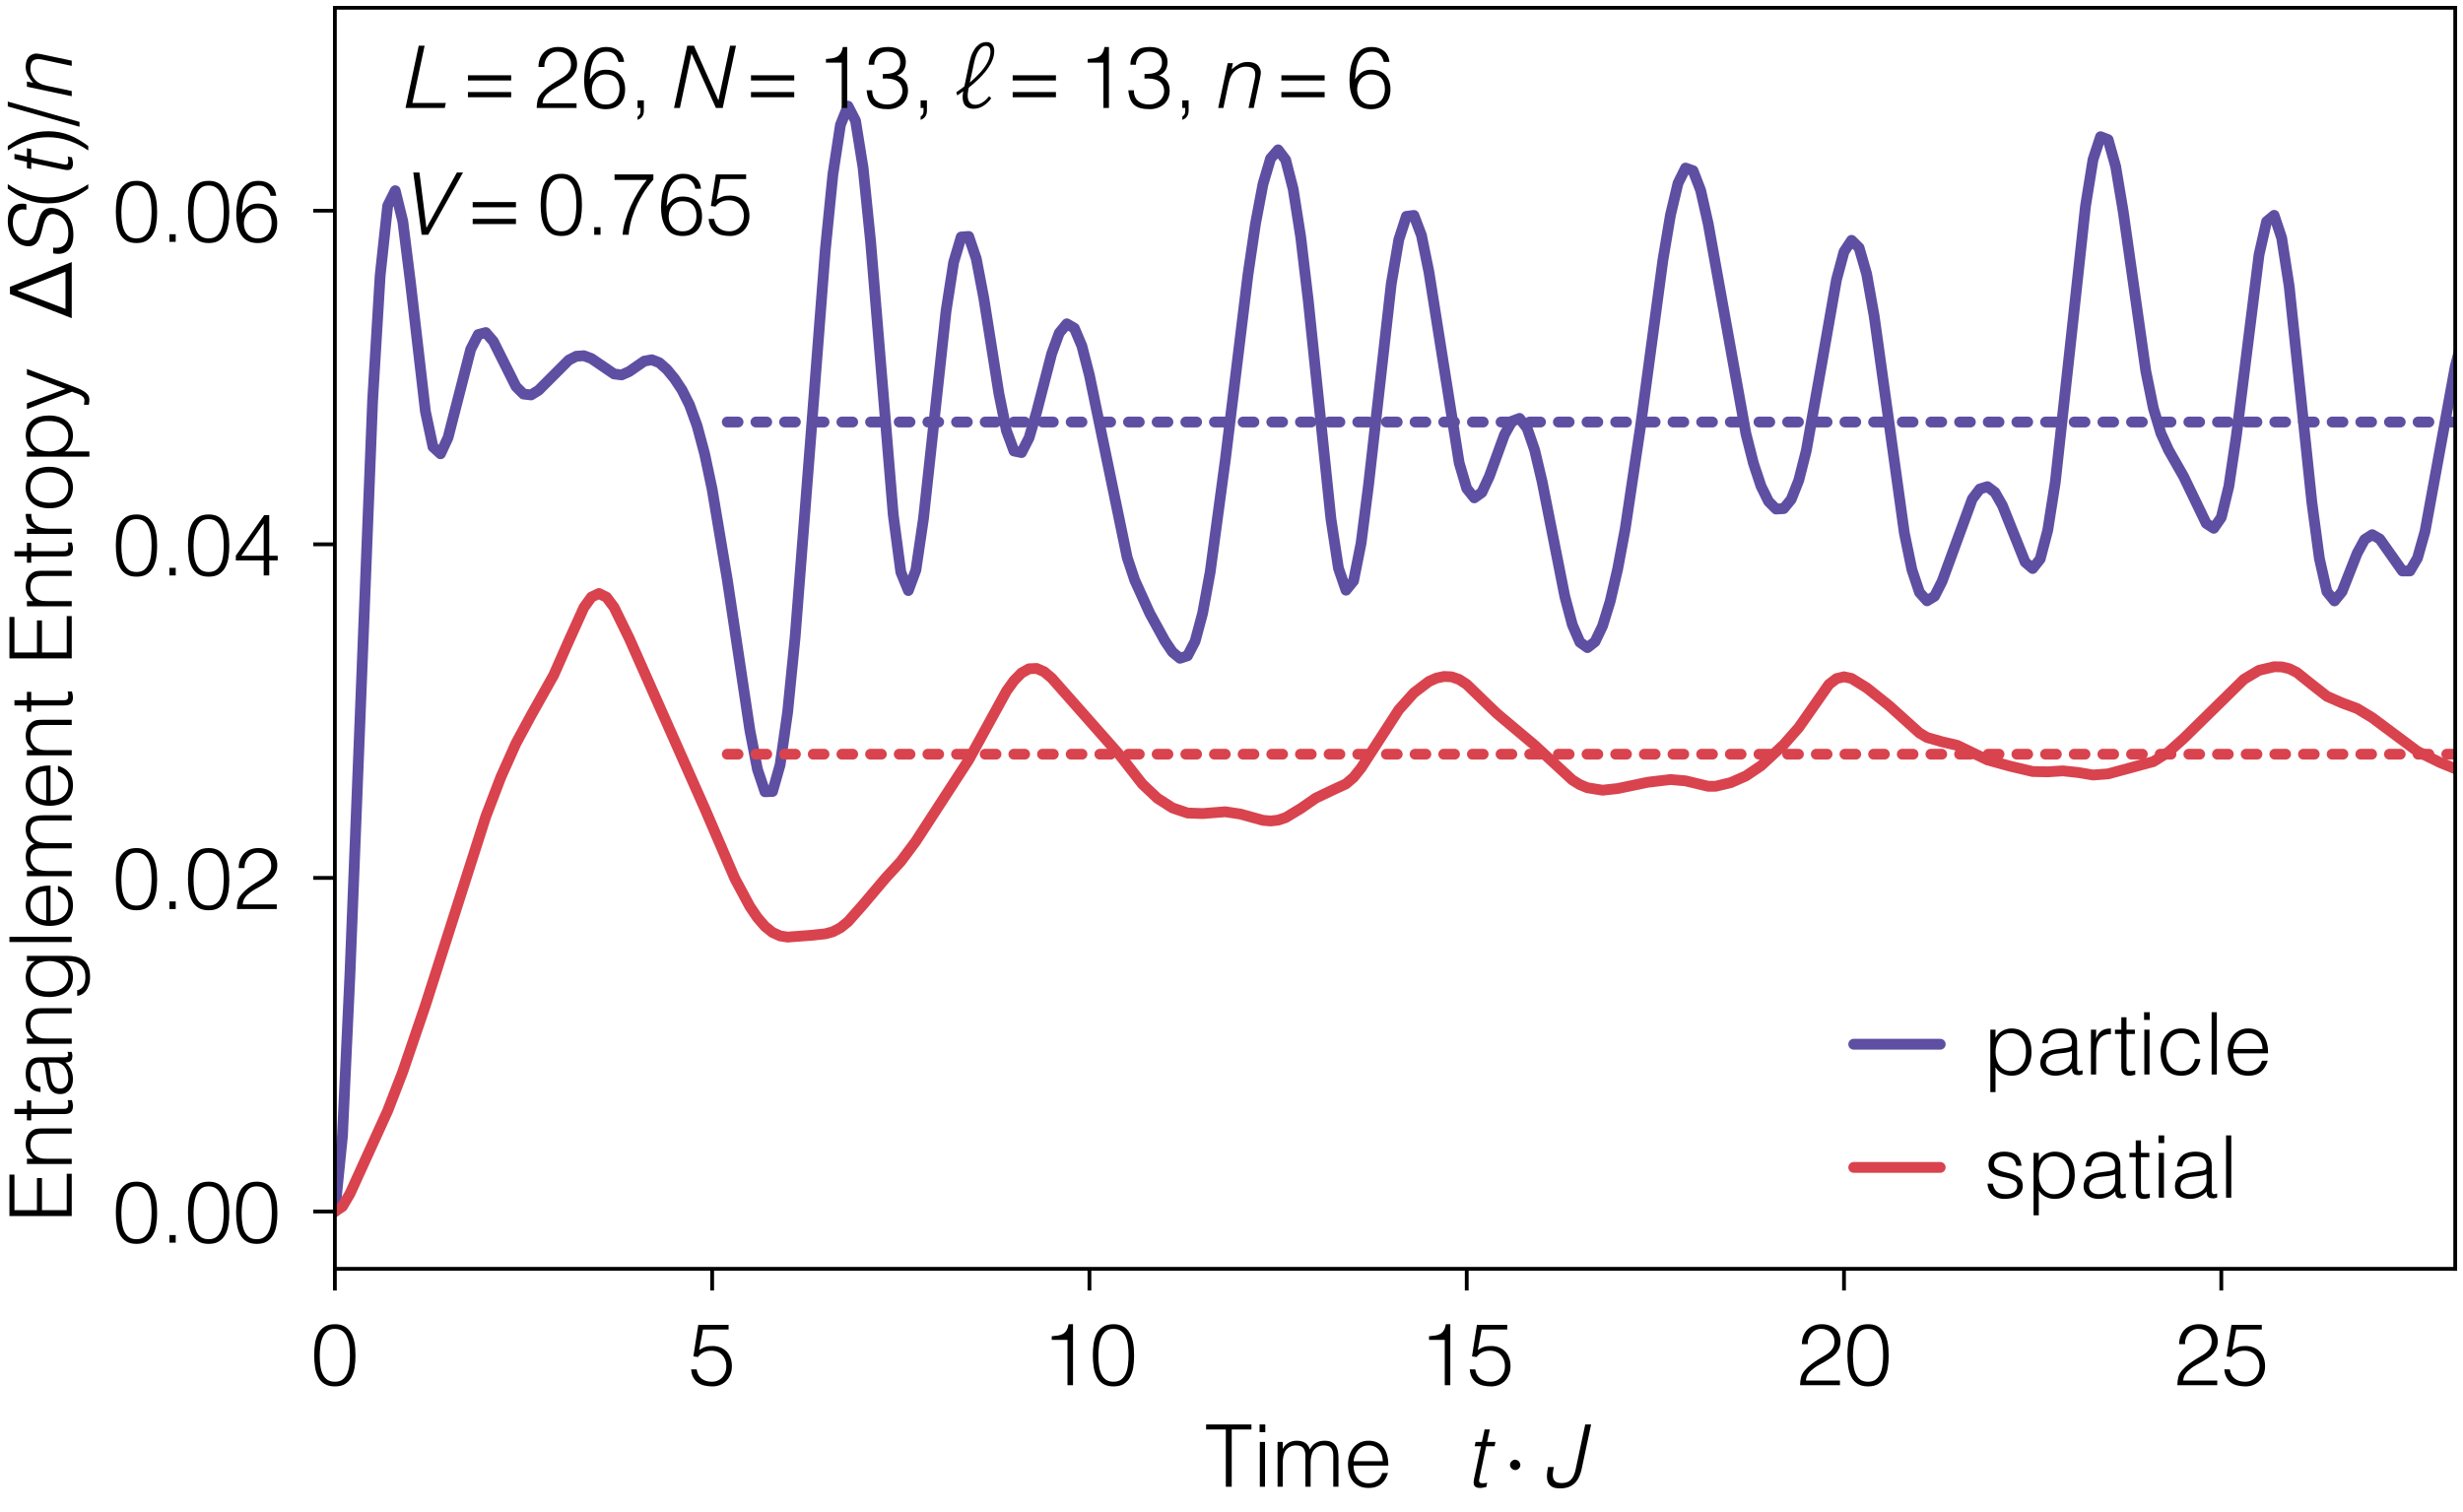 <?xml version="1.0" encoding="utf-8" standalone="no"?>
<!DOCTYPE svg PUBLIC "-//W3C//DTD SVG 1.1//EN"
  "http://www.w3.org/Graphics/SVG/1.1/DTD/svg11.dtd">
<!-- Created with matplotlib (https://matplotlib.org/) -->
<svg height="139.856pt" version="1.1" viewBox="0 0 227.751 139.856" width="227.751pt" xmlns="http://www.w3.org/2000/svg" xmlns:xlink="http://www.w3.org/1999/xlink">
 <defs>
  <style type="text/css">
*{stroke-linecap:butt;stroke-linejoin:round;}
  </style>
 </defs>
 <g id="figure_1">
  <g id="patch_1">
   <path d="M 0 139.856 
L 227.751 139.856 
L 227.751 0 
L 0 0 
z
" style="fill:none;"/>
  </g>
  <g id="axes_1">
   <g id="patch_2">
    <path d="M 30.966 117.351 
L 227.031 117.351 
L 227.031 0.72 
L 30.966 0.72 
z
" style="fill:none;"/>
   </g>
   <g id="matplotlib.axis_1">
    <g id="xtick_1">
     <g id="line2d_1">
      <defs>
       <path d="M 0 0 
L 0 2 
" id="mec9d4014bf" style="stroke:#000000;stroke-width:0.35;"/>
      </defs>
      <g>
       <use style="stroke:#000000;stroke-width:0.35;" x="30.966" xlink:href="#mec9d4014bf" y="117.351"/>
      </g>
     </g>
     <g id="text_1">
      <!-- 0 -->
      <defs>
       <path d="M 45.203 34.703 
Q 45.203 40.406 44.547 45.844 
Q 43.906 51.297 42 55.594 
Q 40.094 59.906 36.641 62.5 
Q 33.203 65.094 27.594 65.094 
Q 22.297 65.094 18.938 62.438 
Q 15.594 59.797 13.688 55.391 
Q 11.797 51 11.047 45.391 
Q 10.297 39.797 10.297 34 
Q 10.297 27.203 11.141 21.641 
Q 12 16.094 14 12.188 
Q 16 8.297 19.344 6.141 
Q 22.703 4 27.797 4 
Q 33.5 4 36.953 6.797 
Q 40.406 9.594 42.203 14 
Q 44 18.406 44.594 23.906 
Q 45.203 29.406 45.203 34.703 
z
M 27.797 70.5 
Q 33 70.5 36.797 68.953 
Q 40.594 67.406 43.25 64.703 
Q 45.906 62 47.547 58.391 
Q 49.203 54.797 50.094 50.75 
Q 51 46.703 51.297 42.391 
Q 51.594 38.094 51.594 34 
Q 51.594 27 50.594 20.594 
Q 49.594 14.203 46.938 9.297 
Q 44.297 4.406 39.688 1.5 
Q 35.094 -1.406 27.797 -1.406 
Q 20.5 -1.406 15.844 1.5 
Q 11.203 4.406 8.547 9.344 
Q 5.906 14.297 4.906 20.844 
Q 3.906 27.406 3.906 34.703 
Q 3.906 41.406 4.797 47.797 
Q 5.703 54.203 8.25 59.25 
Q 10.797 64.297 15.5 67.391 
Q 20.203 70.5 27.797 70.5 
z
" id="Helvetica-Light-48"/>
      </defs>
      <g transform="translate(28.742 128.111)scale(0.08 -0.08)">
       <use xlink:href="#Helvetica-Light-48"/>
      </g>
     </g>
    </g>
    <g id="xtick_2">
     <g id="line2d_2">
      <g>
       <use style="stroke:#000000;stroke-width:0.35;" x="65.853" xlink:href="#mec9d4014bf" y="117.351"/>
      </g>
     </g>
     <g id="text_2">
      <!-- 5 -->
      <defs>
       <path d="M 9.906 18.297 
Q 10.906 11.094 15.656 7.547 
Q 20.406 4 27.297 4 
Q 31.203 4 34.344 5.391 
Q 37.5 6.797 39.703 9.25 
Q 41.906 11.703 43.047 14.953 
Q 44.203 18.203 44.203 22 
Q 44.203 25.906 42.953 29.203 
Q 41.703 32.5 39.453 34.891 
Q 37.203 37.297 33.953 38.594 
Q 30.703 39.906 26.703 39.906 
Q 21.906 39.906 18.094 38.156 
Q 14.297 36.406 11.406 32.594 
L 6.094 33.297 
L 11.797 69.797 
L 46.797 69.797 
L 46.797 64.406 
L 17.203 64.406 
L 12.797 40.703 
Q 14.906 42 16.656 42.891 
Q 18.406 43.797 20.203 44.344 
Q 22 44.906 23.953 45.094 
Q 25.906 45.297 28.297 45.297 
Q 33.094 45.297 37.188 43.688 
Q 41.297 42.094 44.297 39.094 
Q 47.297 36.094 48.938 31.75 
Q 50.594 27.406 50.594 22 
Q 50.594 16.406 48.75 12.047 
Q 46.906 7.703 43.797 4.703 
Q 40.703 1.703 36.641 0.141 
Q 32.594 -1.406 28.297 -1.406 
Q 23.297 -1.406 18.938 -0.406 
Q 14.594 0.594 11.297 2.938 
Q 8 5.297 5.953 9.047 
Q 3.906 12.797 3.5 18.297 
z
" id="Helvetica-Light-53"/>
      </defs>
      <g transform="translate(63.629 128.111)scale(0.08 -0.08)">
       <use xlink:href="#Helvetica-Light-53"/>
      </g>
     </g>
    </g>
    <g id="xtick_3">
     <g id="line2d_3">
      <g>
       <use style="stroke:#000000;stroke-width:0.35;" x="100.74" xlink:href="#mec9d4014bf" y="117.351"/>
      </g>
     </g>
     <g id="text_3">
      <!-- 10 -->
      <defs>
       <path d="M 30.203 52.406 
L 12 52.406 
L 12 56.594 
Q 16 56.906 19.25 57.406 
Q 22.5 57.906 24.953 59.297 
Q 27.406 60.703 29.047 63.344 
Q 30.703 66 31.5 70.5 
L 36.594 70.5 
L 36.594 0 
L 30.203 0 
z
" id="Helvetica-Light-49"/>
      </defs>
      <g transform="translate(96.293 128.111)scale(0.08 -0.08)">
       <use xlink:href="#Helvetica-Light-49"/>
       <use x="55.6" xlink:href="#Helvetica-Light-48"/>
      </g>
     </g>
    </g>
    <g id="xtick_4">
     <g id="line2d_4">
      <g>
       <use style="stroke:#000000;stroke-width:0.35;" x="135.627" xlink:href="#mec9d4014bf" y="117.351"/>
      </g>
     </g>
     <g id="text_4">
      <!-- 15 -->
      <g transform="translate(131.18 128.111)scale(0.08 -0.08)">
       <use xlink:href="#Helvetica-Light-49"/>
       <use x="55.6" xlink:href="#Helvetica-Light-53"/>
      </g>
     </g>
    </g>
    <g id="xtick_5">
     <g id="line2d_5">
      <g>
       <use style="stroke:#000000;stroke-width:0.35;" x="170.514" xlink:href="#mec9d4014bf" y="117.351"/>
      </g>
     </g>
     <g id="text_5">
      <!-- 20 -->
      <defs>
       <path d="M 6.906 47.406 
Q 6.906 52.594 8.5 56.844 
Q 10.094 61.094 13.094 64.141 
Q 16.094 67.203 20.344 68.844 
Q 24.594 70.5 29.797 70.5 
Q 35.094 70.5 39.141 68.953 
Q 43.203 67.406 45.953 64.797 
Q 48.703 62.203 50.094 58.594 
Q 51.5 55 51.5 51 
Q 51.5 46.297 49.953 42.688 
Q 48.406 39.094 45.844 36.297 
Q 43.297 33.5 40.047 31.297 
Q 36.797 29.094 33.391 27.141 
Q 30 25.203 26.703 23.391 
Q 23.406 21.594 20.797 19.594 
Q 19.094 18.297 17.5 16.844 
Q 15.906 15.406 14.594 13.703 
Q 13.297 12 12.5 9.953 
Q 11.703 7.906 11.594 5.406 
L 50.906 5.406 
L 50.906 0 
L 4.797 0 
Q 4.906 5.094 5.906 9.188 
Q 6.906 13.297 10.297 17.203 
Q 14 21.406 17.953 24.406 
Q 21.906 27.406 25.703 29.75 
Q 29.5 32.094 32.891 34.047 
Q 36.297 36 38.891 38.297 
Q 41.5 40.594 43 43.5 
Q 44.5 46.406 44.5 50.594 
Q 44.5 54 43.297 56.703 
Q 42.094 59.406 40 61.297 
Q 37.906 63.203 35.094 64.141 
Q 32.297 65.094 29 65.094 
Q 25.5 65.094 22.641 63.641 
Q 19.797 62.203 17.75 59.797 
Q 15.703 57.406 14.594 54.203 
Q 13.5 51 13.703 47.406 
z
" id="Helvetica-Light-50"/>
      </defs>
      <g transform="translate(166.067 128.111)scale(0.08 -0.08)">
       <use xlink:href="#Helvetica-Light-50"/>
       <use x="55.6" xlink:href="#Helvetica-Light-48"/>
      </g>
     </g>
    </g>
    <g id="xtick_6">
     <g id="line2d_6">
      <g>
       <use style="stroke:#000000;stroke-width:0.35;" x="205.401" xlink:href="#mec9d4014bf" y="117.351"/>
      </g>
     </g>
     <g id="text_6">
      <!-- 25 -->
      <g transform="translate(200.953 128.111)scale(0.08 -0.08)">
       <use xlink:href="#Helvetica-Light-50"/>
       <use x="55.6" xlink:href="#Helvetica-Light-53"/>
      </g>
     </g>
    </g>
    <g id="text_7">
     <!-- Time   $t\cdot J$ -->
     <defs>
      <path d="M 1.594 72 
L 54 72 
L 54 66.203 
L 31.203 66.203 
L 31.203 0 
L 24.406 0 
L 24.406 66.203 
L 1.594 66.203 
z
" id="Helvetica-Light-84"/>
      <path d="M 8.094 0 
L 8.094 51.797 
L 14.094 51.797 
L 14.094 0 
z
M 7.797 63.094 
L 7.797 72 
L 14.406 72 
L 14.406 63.094 
z
" id="Helvetica-Light-105"/>
      <path d="M 12.406 0 
L 6.406 0 
L 6.406 51.797 
L 12.406 51.797 
L 12.406 44 
L 12.594 44 
Q 14.906 48.5 19.203 50.844 
Q 23.5 53.203 28.594 53.203 
Q 32.203 53.203 34.703 52.391 
Q 37.203 51.594 38.953 50.25 
Q 40.703 48.906 41.844 47.094 
Q 43 45.297 43.797 43.203 
Q 46.406 48.297 50.75 50.75 
Q 55.094 53.203 60.703 53.203 
Q 66 53.203 69.141 51.453 
Q 72.297 49.703 74 46.844 
Q 75.703 44 76.25 40.297 
Q 76.797 36.594 76.797 32.703 
L 76.797 0 
L 70.797 0 
L 70.797 35.797 
Q 70.797 41.406 68.438 44.594 
Q 66.094 47.797 59.703 47.797 
Q 56.406 47.797 53.344 46.344 
Q 50.297 44.906 48 41.906 
Q 47 40.594 46.344 38.844 
Q 45.703 37.094 45.297 35.188 
Q 44.906 33.297 44.75 31.391 
Q 44.594 29.5 44.594 27.906 
L 44.594 0 
L 38.594 0 
L 38.594 35.797 
Q 38.594 41.406 36.25 44.594 
Q 33.906 47.797 27.5 47.797 
Q 24.203 47.797 21.141 46.344 
Q 18.094 44.906 15.797 41.906 
Q 14.797 40.594 14.141 38.844 
Q 13.5 37.094 13.094 35.188 
Q 12.703 33.297 12.547 31.391 
Q 12.406 29.5 12.406 27.906 
z
" id="Helvetica-Light-109"/>
      <path d="M 44.703 29.5 
Q 44.703 33.297 43.641 36.641 
Q 42.594 40 40.547 42.453 
Q 38.5 44.906 35.391 46.344 
Q 32.297 47.797 28.297 47.797 
Q 24.297 47.797 21.25 46.297 
Q 18.203 44.797 16.047 42.297 
Q 13.906 39.797 12.594 36.5 
Q 11.297 33.203 10.906 29.5 
z
M 10.906 24.5 
Q 10.906 20.297 12 16.547 
Q 13.094 12.797 15.25 10.047 
Q 17.406 7.297 20.703 5.641 
Q 24 4 28.297 4 
Q 34.203 4 38.391 7.094 
Q 42.594 10.203 44 15.906 
L 50.703 15.906 
Q 49.594 12.203 47.797 9.047 
Q 46 5.906 43.297 3.547 
Q 40.594 1.203 36.891 -0.094 
Q 33.203 -1.406 28.297 -1.406 
Q 22.094 -1.406 17.594 0.688 
Q 13.094 2.797 10.188 6.438 
Q 7.297 10.094 5.891 15.047 
Q 4.5 20 4.5 25.703 
Q 4.5 31.406 6.141 36.406 
Q 7.797 41.406 10.844 45.156 
Q 13.906 48.906 18.297 51.047 
Q 22.703 53.203 28.297 53.203 
Q 39 53.203 45.094 45.844 
Q 51.203 38.5 51.094 24.5 
z
" id="Helvetica-Light-101"/>
      <path id="Helvetica-Light-32"/>
      <path d="M 25.406 -0.203 
Q 24.297 -0.406 22.344 -0.906 
Q 20.406 -1.406 18.203 -1.406 
Q 13.703 -1.406 11.844 0.844 
Q 10 3.094 11.203 8.906 
L 19.203 46.797 
L 11.906 46.797 
L 13 51.797 
L 20.297 51.797 
L 23.406 66.203 
L 29.406 66.203 
L 26.297 51.797 
L 36 51.797 
L 34.906 46.797 
L 25.203 46.797 
L 17.703 11.297 
Q 17.297 9.406 17.094 8 
Q 16.906 6.594 17.25 5.688 
Q 17.594 4.797 18.547 4.391 
Q 19.5 4 21.406 4 
Q 22.594 4 23.844 4.203 
Q 25.094 4.406 26.406 4.703 
z
" id="Helvetica-LightOblique-116"/>
      <path d="M 16.797 31.297 
Q 20.297 27.703 20.297 25.297 
Q 20.297 22.906 18.547 21.094 
Q 16.797 19.297 14.391 19.297 
Q 12 19.297 10.141 21.141 
Q 8.297 23 8.297 25.297 
Q 8.297 27.594 10.141 29.438 
Q 12 31.297 14.391 31.297 
Q 16.797 31.297 20.297 27.703 
z
" id="STIXGeneral-Regular-8901"/>
      <path d="M 13.797 22.797 
Q 13 19.406 12.594 16.094 
Q 12.203 12.797 12.891 10.141 
Q 13.594 7.5 15.891 5.891 
Q 18.203 4.297 22.906 4.297 
Q 29.906 4.297 33.594 8.297 
Q 37.297 12.297 38.906 19.906 
L 50 72 
L 56.797 72 
L 45.703 19.703 
Q 43.406 9.203 37.344 3.641 
Q 31.297 -1.906 20.797 -1.906 
Q 14.703 -1.906 11.391 0.141 
Q 8.094 2.203 6.797 5.641 
Q 5.5 9.094 5.75 13.547 
Q 6 18 7 22.797 
z
" id="Helvetica-LightOblique-74"/>
     </defs>
     <g transform="translate(111.399 137.503)scale(0.08 -0.08)">
      <use xlink:href="#Helvetica-Light-84"/>
      <use transform="translate(55.6 0)" xlink:href="#Helvetica-Light-105"/>
      <use transform="translate(77.8 0)" xlink:href="#Helvetica-Light-109"/>
      <use transform="translate(161.1 0)" xlink:href="#Helvetica-Light-101"/>
      <use transform="translate(216.7 0)" xlink:href="#Helvetica-Light-32"/>
      <use transform="translate(244.5 0)" xlink:href="#Helvetica-Light-32"/>
      <use transform="translate(272.3 0)" xlink:href="#Helvetica-Light-32"/>
      <use transform="translate(300.1 0)" xlink:href="#Helvetica-LightOblique-116"/>
      <use transform="translate(344.56 0)" xlink:href="#STIXGeneral-Regular-8901"/>
      <use transform="translate(389.82 0)" xlink:href="#Helvetica-LightOblique-74"/>
     </g>
    </g>
   </g>
   <g id="matplotlib.axis_2">
    <g id="ytick_1">
     <g id="line2d_7">
      <defs>
       <path d="M 0 0 
L -2 0 
" id="m16d002b6ef" style="stroke:#000000;stroke-width:0.35;"/>
      </defs>
      <g>
       <use style="stroke:#000000;stroke-width:0.35;" x="30.966" xlink:href="#m16d002b6ef" y="112.049"/>
      </g>
     </g>
     <g id="text_8">
      <!-- 0.00 -->
      <defs>
       <path d="M 10.203 0 
L 10.203 8.797 
L 17.5 8.797 
L 17.5 0 
z
" id="Helvetica-Light-46"/>
      </defs>
      <g transform="translate(10.4 114.929)scale(0.08 -0.08)">
       <use xlink:href="#Helvetica-Light-48"/>
       <use x="55.6" xlink:href="#Helvetica-Light-46"/>
       <use x="83.4" xlink:href="#Helvetica-Light-48"/>
       <use x="139" xlink:href="#Helvetica-Light-48"/>
      </g>
     </g>
    </g>
    <g id="ytick_2">
     <g id="line2d_8">
      <g>
       <use style="stroke:#000000;stroke-width:0.35;" x="30.966" xlink:href="#m16d002b6ef" y="81.195"/>
      </g>
     </g>
     <g id="text_9">
      <!-- 0.02 -->
      <g transform="translate(10.4 84.075)scale(0.08 -0.08)">
       <use xlink:href="#Helvetica-Light-48"/>
       <use x="55.6" xlink:href="#Helvetica-Light-46"/>
       <use x="83.4" xlink:href="#Helvetica-Light-48"/>
       <use x="139" xlink:href="#Helvetica-Light-50"/>
      </g>
     </g>
    </g>
    <g id="ytick_3">
     <g id="line2d_9">
      <g>
       <use style="stroke:#000000;stroke-width:0.35;" x="30.966" xlink:href="#m16d002b6ef" y="50.341"/>
      </g>
     </g>
     <g id="text_10">
      <!-- 0.04 -->
      <defs>
       <path d="M 35.797 17.406 
L 3.594 17.406 
L 3.594 22.906 
L 36.406 69.797 
L 42.203 69.797 
L 42.203 22.797 
L 52 22.797 
L 52 17.406 
L 42.203 17.406 
L 42.203 0 
L 35.797 0 
z
M 9.906 22.797 
L 35.797 22.797 
L 35.797 60.203 
z
" id="Helvetica-Light-52"/>
      </defs>
      <g transform="translate(10.4 53.221)scale(0.08 -0.08)">
       <use xlink:href="#Helvetica-Light-48"/>
       <use x="55.6" xlink:href="#Helvetica-Light-46"/>
       <use x="83.4" xlink:href="#Helvetica-Light-48"/>
       <use x="139" xlink:href="#Helvetica-Light-52"/>
      </g>
     </g>
    </g>
    <g id="ytick_4">
     <g id="line2d_10">
      <g>
       <use style="stroke:#000000;stroke-width:0.35;" x="30.966" xlink:href="#m16d002b6ef" y="19.487"/>
      </g>
     </g>
     <g id="text_11">
      <!-- 0.06 -->
      <defs>
       <path d="M 43.703 53.203 
Q 42.594 58.594 39.297 61.844 
Q 36 65.094 30.297 65.094 
Q 23.797 65.094 20.047 62 
Q 16.297 58.906 14.297 54.156 
Q 12.297 49.406 11.594 43.797 
Q 10.906 38.203 10.5 33.203 
Q 12 35.203 13.641 37.203 
Q 15.297 39.203 17.391 40.75 
Q 19.5 42.297 22.297 43.25 
Q 25.094 44.203 29 44.203 
Q 39.703 44.203 45.547 38.141 
Q 51.406 32.094 51.406 21.5 
Q 51.406 10.797 45.5 4.688 
Q 39.594 -1.406 28.797 -1.406 
Q 23.5 -1.406 19 0.344 
Q 14.5 2.094 11.203 6.094 
Q 7.906 10.094 6 16.547 
Q 4.094 23 4.094 32.297 
Q 4.094 38.594 5.188 45.344 
Q 6.297 52.094 9.141 57.688 
Q 12 63.297 16.953 66.891 
Q 21.906 70.5 29.703 70.5 
Q 38.094 70.5 43.688 66.094 
Q 49.297 61.703 50.297 53.203 
z
M 28.797 38.797 
Q 25.094 38.797 22.141 37.391 
Q 19.203 36 17.141 33.594 
Q 15.094 31.203 14 28.047 
Q 12.906 24.906 12.906 21.297 
Q 12.906 18.297 13.75 15.25 
Q 14.594 12.203 16.547 9.703 
Q 18.5 7.203 21.5 5.594 
Q 24.5 4 28.906 4 
Q 33.406 4 36.453 5.547 
Q 39.5 7.094 41.391 9.641 
Q 43.297 12.203 44.141 15.344 
Q 45 18.5 45 21.703 
Q 45 29.906 41.047 34.344 
Q 37.094 38.797 28.797 38.797 
z
" id="Helvetica-Light-54"/>
      </defs>
      <g transform="translate(10.4 22.367)scale(0.08 -0.08)">
       <use xlink:href="#Helvetica-Light-48"/>
       <use x="55.6" xlink:href="#Helvetica-Light-46"/>
       <use x="83.4" xlink:href="#Helvetica-Light-48"/>
       <use x="139" xlink:href="#Helvetica-Light-54"/>
      </g>
     </g>
    </g>
    <g id="text_12">
     <!-- Entanglement Entropy  $\Delta S(t) / n$ -->
     <defs>
      <path d="M 8.094 0 
L 8.094 72 
L 56 72 
L 56 66.203 
L 14.906 66.203 
L 14.906 40.203 
L 52 40.203 
L 52 34.406 
L 14.906 34.406 
L 14.906 5.797 
L 57 5.797 
L 57 0 
z
" id="Helvetica-Light-69"/>
      <path d="M 13.203 0 
L 7.203 0 
L 7.203 51.797 
L 13.203 51.797 
L 13.203 44.594 
Q 16.797 48.406 20.641 50.797 
Q 24.5 53.203 29.906 53.203 
Q 34.703 53.203 38.797 51.547 
Q 42.906 49.906 45.703 45.797 
Q 47.594 43 47.938 40.047 
Q 48.297 37.094 48.297 33.906 
L 48.297 0 
L 42.297 0 
L 42.297 33.797 
Q 42.297 40.797 39.188 44.297 
Q 36.094 47.797 28.906 47.797 
Q 26.094 47.797 23.797 46.938 
Q 21.5 46.094 19.641 44.688 
Q 17.797 43.297 16.5 41.5 
Q 15.203 39.703 14.5 37.703 
Q 13.594 35.203 13.391 32.891 
Q 13.203 30.594 13.203 27.906 
z
" id="Helvetica-Light-110"/>
      <path d="M 25.406 -0.203 
Q 24.297 -0.406 22.5 -0.906 
Q 20.703 -1.406 18.5 -1.406 
Q 14 -1.406 11.641 0.844 
Q 9.297 3.094 9.297 8.906 
L 9.297 46.797 
L 2 46.797 
L 2 51.797 
L 9.297 51.797 
L 9.297 66.203 
L 15.297 66.203 
L 15.297 51.797 
L 25 51.797 
L 25 46.797 
L 15.297 46.797 
L 15.297 11.297 
Q 15.297 9.406 15.391 8 
Q 15.5 6.594 16 5.688 
Q 16.5 4.797 17.547 4.391 
Q 18.594 4 20.5 4 
Q 21.703 4 22.953 4.203 
Q 24.203 4.406 25.406 4.703 
z
" id="Helvetica-Light-116"/>
      <path d="M 41.094 27.203 
Q 37.297 25.594 33.391 25.094 
Q 29.5 24.594 25.594 24.297 
Q 18.703 23.797 14.844 21.188 
Q 11 18.594 11 13.297 
Q 11 10.906 11.953 9.156 
Q 12.906 7.406 14.453 6.25 
Q 16 5.094 18.047 4.547 
Q 20.094 4 22.203 4 
Q 25.797 4 29.188 4.891 
Q 32.594 5.797 35.25 7.641 
Q 37.906 9.5 39.5 12.344 
Q 41.094 15.203 41.094 19.094 
z
M 31 30.203 
Q 32.703 30.406 35.047 30.797 
Q 37.406 31.203 38.906 31.906 
Q 40.406 32.594 40.75 34.25 
Q 41.094 35.906 41.094 37.297 
Q 41.094 41.906 38.141 44.844 
Q 35.203 47.797 28.203 47.797 
Q 25.094 47.797 22.5 47.25 
Q 19.906 46.703 17.953 45.344 
Q 16 44 14.75 41.75 
Q 13.5 39.5 13.094 36.094 
L 7 36.094 
Q 7.297 40.703 9.094 43.953 
Q 10.906 47.203 13.75 49.25 
Q 16.594 51.297 20.344 52.25 
Q 24.094 53.203 28.297 53.203 
Q 32.203 53.203 35.641 52.344 
Q 39.094 51.5 41.641 49.641 
Q 44.203 47.797 45.641 44.688 
Q 47.094 41.594 47.094 37.094 
L 47.094 8.906 
Q 47.094 5.406 48.344 4.453 
Q 49.594 3.5 53.406 4.906 
L 53.406 0.203 
Q 52.703 0 51.344 -0.391 
Q 50 -0.797 48.703 -0.797 
Q 47.297 -0.797 46 -0.5 
Q 44.5 -0.297 43.594 0.453 
Q 42.703 1.203 42.141 2.25 
Q 41.594 3.297 41.391 4.547 
Q 41.203 5.797 41.203 7.203 
Q 37.406 3 32.5 0.797 
Q 27.594 -1.406 21.906 -1.406 
Q 18.5 -1.406 15.344 -0.5 
Q 12.203 0.406 9.797 2.297 
Q 7.406 4.203 6 6.953 
Q 4.594 9.703 4.594 13.5 
Q 4.594 26.703 22.703 29.094 
z
" id="Helvetica-Light-97"/>
      <path d="M 47.203 25.703 
Q 47.203 30.406 46.047 34.453 
Q 44.906 38.5 42.703 41.453 
Q 40.5 44.406 37.203 46.094 
Q 33.906 47.797 29.703 47.797 
Q 25.906 47.797 22.703 46.438 
Q 19.5 45.094 17.094 42.5 
Q 14.703 39.906 13.344 36.156 
Q 12 32.406 12 27.5 
Q 11.797 22.594 12.797 18.344 
Q 13.797 14.094 16 10.891 
Q 18.203 7.703 21.594 5.844 
Q 25 4 29.703 4 
Q 33.797 4 37.047 5.75 
Q 40.297 7.5 42.547 10.453 
Q 44.797 13.406 46 17.344 
Q 47.203 21.297 47.203 25.703 
z
M 47.203 51.797 
L 53.203 51.797 
L 53.203 5 
Q 53.203 -0.203 52.141 -4.953 
Q 51.094 -9.703 48.391 -13.297 
Q 45.703 -16.906 41 -19.047 
Q 36.297 -21.203 28.906 -21.203 
Q 23.203 -21.203 19.094 -19.75 
Q 15 -18.297 12.391 -16.094 
Q 9.797 -13.906 8.438 -11.25 
Q 7.094 -8.594 7 -6.297 
L 13.406 -6.297 
Q 14.094 -9.203 15.594 -11.047 
Q 17.094 -12.906 19.141 -13.953 
Q 21.203 -15 23.703 -15.391 
Q 26.203 -15.797 28.906 -15.797 
Q 35 -15.797 38.703 -13.688 
Q 42.406 -11.594 44.297 -8.188 
Q 46.203 -4.797 46.75 -0.5 
Q 47.297 3.797 47.203 8.297 
Q 44.297 3.5 39.25 1.047 
Q 34.203 -1.406 28.703 -1.406 
Q 22.797 -1.406 18.438 0.844 
Q 14.094 3.094 11.25 6.844 
Q 8.406 10.594 7 15.594 
Q 5.594 20.594 5.594 26 
Q 5.594 31.703 6.891 36.703 
Q 8.203 41.703 11.047 45.344 
Q 13.906 49 18.297 51.094 
Q 22.703 53.203 29 53.203 
Q 31.5 53.203 34.094 52.5 
Q 36.703 51.797 39.141 50.5 
Q 41.594 49.203 43.641 47.203 
Q 45.703 45.203 47 42.703 
L 47.203 42.703 
z
" id="Helvetica-Light-103"/>
      <path d="M 8.094 0 
L 8.094 72 
L 14.094 72 
L 14.094 0 
z
" id="Helvetica-Light-108"/>
      <path d="M 13.5 0 
L 7.5 0 
L 7.5 51.797 
L 13.5 51.797 
L 13.5 42.094 
L 13.703 42.094 
Q 16.203 48.297 20.141 50.75 
Q 24.094 53.203 30.594 53.203 
L 30.594 46.703 
Q 25.5 46.797 22.203 45.094 
Q 18.906 43.406 16.953 40.5 
Q 15 37.594 14.25 33.641 
Q 13.5 29.703 13.5 25.406 
z
" id="Helvetica-Light-114"/>
      <path d="M 27.797 -1.406 
Q 22.797 -1.297 18.438 0.391 
Q 14.094 2.094 10.844 5.5 
Q 7.594 8.906 5.688 14 
Q 3.797 19.094 3.797 25.906 
Q 3.797 31.594 5.297 36.547 
Q 6.797 41.5 9.797 45.203 
Q 12.797 48.906 17.297 51.047 
Q 21.797 53.203 27.797 53.203 
Q 33.906 53.203 38.406 51.047 
Q 42.906 48.906 45.906 45.25 
Q 48.906 41.594 50.344 36.594 
Q 51.797 31.594 51.797 25.906 
Q 51.797 19.703 50.094 14.703 
Q 48.406 9.703 45.25 6.094 
Q 42.094 2.5 37.641 0.547 
Q 33.203 -1.406 27.797 -1.406 
z
M 45.406 25.906 
Q 45.406 30.5 44.406 34.5 
Q 43.406 38.5 41.297 41.453 
Q 39.203 44.406 35.891 46.094 
Q 32.594 47.797 27.797 47.797 
Q 23.094 47.797 19.75 45.938 
Q 16.406 44.094 14.297 41.047 
Q 12.203 38 11.203 34.047 
Q 10.203 30.094 10.203 25.906 
Q 10.203 21.094 11.344 17.047 
Q 12.5 13 14.703 10.094 
Q 16.906 7.203 20.203 5.594 
Q 23.5 4 27.797 4 
Q 32.5 4 35.844 5.844 
Q 39.203 7.703 41.297 10.797 
Q 43.406 13.906 44.406 17.797 
Q 45.406 21.703 45.406 25.906 
z
" id="Helvetica-Light-111"/>
      <path d="M 13.906 25.703 
Q 13.906 21.297 15.094 17.344 
Q 16.297 13.406 18.547 10.453 
Q 20.797 7.5 24.047 5.75 
Q 27.297 4 31.406 4 
Q 36 4 39.453 5.844 
Q 42.906 7.703 45.094 10.891 
Q 47.297 14.094 48.297 18.344 
Q 49.297 22.594 49.094 27.5 
Q 49.094 32.406 47.75 36.156 
Q 46.406 39.906 44 42.5 
Q 41.594 45.094 38.391 46.438 
Q 35.203 47.797 31.406 47.797 
Q 27.203 47.797 23.891 46.094 
Q 20.594 44.406 18.391 41.453 
Q 16.203 38.5 15.047 34.453 
Q 13.906 30.406 13.906 25.703 
z
M 13.906 -20.406 
L 7.906 -20.406 
L 7.906 51.797 
L 13.906 51.797 
L 13.906 42.703 
L 14.094 42.703 
Q 15.406 45.203 17.453 47.203 
Q 19.5 49.203 21.953 50.5 
Q 24.406 51.797 27 52.5 
Q 29.594 53.203 32.094 53.203 
Q 38.406 53.203 42.797 51.094 
Q 47.203 49 50.047 45.344 
Q 52.906 41.703 54.203 36.703 
Q 55.5 31.703 55.5 26 
Q 55.5 20.594 54.094 15.594 
Q 52.703 10.594 49.844 6.844 
Q 47 3.094 42.641 0.844 
Q 38.297 -1.406 32.406 -1.406 
Q 26.906 -1.406 21.844 1.047 
Q 16.797 3.5 13.906 8.297 
z
" id="Helvetica-Light-112"/>
      <path d="M 6.797 -14.094 
Q 8 -14.297 9.25 -14.5 
Q 10.5 -14.703 11.797 -14.703 
Q 14.297 -14.703 15.891 -13.094 
Q 17.5 -11.5 18.547 -9.25 
Q 19.594 -7 20.297 -4.547 
Q 21 -2.094 21.906 -0.406 
L 1.797 51.797 
L 8.5 51.797 
L 25.094 7.297 
L 41.703 51.797 
L 48.203 51.797 
L 28.906 0.703 
Q 27.094 -4.203 25.438 -8.094 
Q 23.797 -12 21.938 -14.75 
Q 20.094 -17.5 17.844 -18.953 
Q 15.594 -20.406 12.5 -20.406 
Q 10.906 -20.406 9.453 -20.203 
Q 8 -20 6.797 -19.703 
z
" id="Helvetica-Light-121"/>
      <path d="M 33.297 63 
L 12 7.203 
L 55 7.203 
z
M 1.297 0 
L 29.203 71.406 
L 37.5 71.406 
L 66.203 0 
z
" id="Helvetica-Light-916"/>
      <path d="M 15.5 21.5 
Q 14.906 16.703 15.906 13.344 
Q 16.906 10 19.203 7.891 
Q 21.5 5.797 24.891 4.844 
Q 28.297 3.906 32.406 3.906 
Q 37.203 3.906 40.953 5.094 
Q 44.703 6.297 47.344 8.344 
Q 50 10.406 51.641 13.094 
Q 53.297 15.797 53.906 18.797 
Q 54.797 23 53.438 25.594 
Q 52.094 28.203 49.344 29.844 
Q 46.594 31.5 42.891 32.5 
Q 39.203 33.5 35.297 34.453 
Q 31.406 35.406 27.703 36.703 
Q 24 38 21.391 40.203 
Q 18.797 42.406 17.641 45.844 
Q 16.5 49.297 17.594 54.594 
Q 18.406 58.297 20.703 61.797 
Q 23 65.297 26.594 68 
Q 30.203 70.703 35.141 72.297 
Q 40.094 73.906 46.094 73.906 
Q 52.203 73.906 56.344 72.203 
Q 60.5 70.5 62.891 67.547 
Q 65.297 64.594 66 60.688 
Q 66.703 56.797 65.703 52.406 
L 59.203 52.406 
Q 60.094 56.5 59.25 59.5 
Q 58.406 62.5 56.406 64.391 
Q 54.406 66.297 51.344 67.188 
Q 48.297 68.094 44.906 68.094 
Q 39.703 68.094 35.844 66.641 
Q 32 65.203 29.391 62.891 
Q 26.797 60.594 25.391 57.797 
Q 24 55 23.906 52.203 
Q 23.703 48.703 25.453 46.594 
Q 27.203 44.5 30.094 43.141 
Q 33 41.797 36.703 40.938 
Q 40.406 40.094 44.203 39.141 
Q 48 38.203 51.5 36.891 
Q 55 35.594 57.391 33.391 
Q 59.797 31.203 60.844 27.75 
Q 61.906 24.297 60.797 19.094 
Q 58.703 9.094 50.594 3.594 
Q 42.5 -1.906 30 -1.906 
Q 24.406 -1.906 19.906 -0.453 
Q 15.406 1 12.547 3.953 
Q 9.703 6.906 8.703 11.25 
Q 7.703 15.594 8.906 21.5 
z
" id="Helvetica-LightOblique-83"/>
      <path d="M 27.703 73.906 
Q 20.5 63.5 16.453 51.641 
Q 12.406 39.797 12.406 27.094 
Q 12.406 14.594 16.594 2.891 
Q 20.797 -8.797 27.703 -19.094 
L 22.594 -19.094 
Q 18.5 -13.406 15.297 -8.047 
Q 12.094 -2.703 9.891 2.844 
Q 7.703 8.406 6.594 14.453 
Q 5.5 20.5 5.5 27.594 
Q 5.5 34.5 6.641 40.547 
Q 7.797 46.594 10 52.188 
Q 12.203 57.797 15.344 63.141 
Q 18.5 68.5 22.594 73.906 
z
" id="Helvetica-Light-40"/>
      <path d="M 5.594 -19.094 
Q 12.797 -8.703 16.844 3.141 
Q 20.906 15 20.906 27.703 
Q 20.906 40.203 16.703 51.891 
Q 12.5 63.594 5.594 73.906 
L 10.703 73.906 
Q 14.797 68.203 18 62.844 
Q 21.203 57.5 23.344 51.953 
Q 25.5 46.406 26.641 40.344 
Q 27.797 34.297 27.797 27.203 
Q 27.797 20.297 26.641 14.25 
Q 25.5 8.203 23.297 2.594 
Q 21.094 -3 17.891 -8.344 
Q 14.703 -13.703 10.703 -19.094 
z
" id="Helvetica-Light-41"/>
      <path d="M 5.297 -9 
L -0.297 -9 
L 23.203 73.906 
L 28.797 73.906 
z
" id="Helvetica-Light-47"/>
      <path d="M 13.203 0 
L 7.203 0 
L 18.203 51.797 
L 24.203 51.797 
L 22.703 44.594 
Q 27.094 48.406 31.438 50.797 
Q 35.797 53.203 41.203 53.203 
Q 46 53.203 49.75 51.547 
Q 53.5 49.906 55.406 45.797 
Q 56.703 43 56.453 40.047 
Q 56.203 37.094 55.5 33.906 
L 48.297 0 
L 42.297 0 
L 49.5 33.797 
Q 51 40.797 48.641 44.297 
Q 46.297 47.797 39.094 47.797 
Q 36.297 47.797 33.797 46.938 
Q 31.297 46.094 29.141 44.688 
Q 27 43.297 25.297 41.5 
Q 23.594 39.703 22.5 37.703 
Q 21.094 35.203 20.391 32.891 
Q 19.703 30.594 19.094 27.906 
z
" id="Helvetica-LightOblique-110"/>
     </defs>
     <g transform="translate(6.64 113.115)rotate(-90)scale(0.08 -0.08)">
      <use transform="translate(0 0.094)" xlink:href="#Helvetica-Light-69"/>
      <use transform="translate(61.1 0.094)" xlink:href="#Helvetica-Light-110"/>
      <use transform="translate(116.7 0.094)" xlink:href="#Helvetica-Light-116"/>
      <use transform="translate(144.5 0.094)" xlink:href="#Helvetica-Light-97"/>
      <use transform="translate(200.1 0.094)" xlink:href="#Helvetica-Light-110"/>
      <use transform="translate(255.7 0.094)" xlink:href="#Helvetica-Light-103"/>
      <use transform="translate(316.8 0.094)" xlink:href="#Helvetica-Light-108"/>
      <use transform="translate(339 0.094)" xlink:href="#Helvetica-Light-101"/>
      <use transform="translate(394.6 0.094)" xlink:href="#Helvetica-Light-109"/>
      <use transform="translate(477.9 0.094)" xlink:href="#Helvetica-Light-101"/>
      <use transform="translate(533.5 0.094)" xlink:href="#Helvetica-Light-110"/>
      <use transform="translate(589.1 0.094)" xlink:href="#Helvetica-Light-116"/>
      <use transform="translate(616.9 0.094)" xlink:href="#Helvetica-Light-32"/>
      <use transform="translate(644.7 0.094)" xlink:href="#Helvetica-Light-69"/>
      <use transform="translate(705.8 0.094)" xlink:href="#Helvetica-Light-110"/>
      <use transform="translate(761.4 0.094)" xlink:href="#Helvetica-Light-116"/>
      <use transform="translate(789.2 0.094)" xlink:href="#Helvetica-Light-114"/>
      <use transform="translate(822.5 0.094)" xlink:href="#Helvetica-Light-111"/>
      <use transform="translate(878.1 0.094)" xlink:href="#Helvetica-Light-112"/>
      <use transform="translate(939.2 0.094)" xlink:href="#Helvetica-Light-121"/>
      <use transform="translate(989.2 0.094)" xlink:href="#Helvetica-Light-32"/>
      <use transform="translate(1017 0.094)" xlink:href="#Helvetica-Light-32"/>
      <use transform="translate(1044.8 0.094)" xlink:href="#Helvetica-Light-916"/>
      <use transform="translate(1112.2 0.094)" xlink:href="#Helvetica-LightOblique-83"/>
      <use transform="translate(1173.3 0.094)" xlink:href="#Helvetica-Light-40"/>
      <use transform="translate(1206.6 0.094)" xlink:href="#Helvetica-LightOblique-116"/>
      <use transform="translate(1234.4 0.094)" xlink:href="#Helvetica-Light-41"/>
      <use transform="translate(1267.7 0.094)" xlink:href="#Helvetica-Light-47"/>
      <use transform="translate(1295.5 0.094)" xlink:href="#Helvetica-LightOblique-110"/>
     </g>
    </g>
   </g>
   <g id="line2d_11">
    <path clip-path="url(#p2c777bb274)" d="M 30.966 112.049 
L 31.664 105.097 
L 32.362 90.051 
L 34.455 37.074 
L 35.153 25.477 
L 35.85 19.024 
L 36.548 17.638 
L 37.246 20.463 
L 37.944 26.036 
L 39.339 38.057 
L 40.037 41.328 
L 40.735 41.969 
L 41.432 40.462 
L 43.526 32.306 
L 44.223 30.941 
L 44.921 30.757 
L 45.619 31.568 
L 47.712 35.751 
L 48.41 36.445 
L 49.107 36.525 
L 49.805 36.094 
L 52.596 33.3 
L 53.294 32.945 
L 53.992 32.9 
L 54.689 33.16 
L 56.783 34.587 
L 57.48 34.674 
L 58.178 34.365 
L 59.574 33.4 
L 60.271 33.272 
L 60.969 33.545 
L 61.667 34.164 
L 62.365 35.011 
L 63.062 36.063 
L 63.76 37.453 
L 64.458 39.373 
L 65.155 41.965 
L 65.853 45.262 
L 67.249 53.597 
L 69.342 67.552 
L 70.04 71.152 
L 70.737 73.228 
L 71.435 73.2 
L 72.133 70.748 
L 72.831 65.874 
L 73.528 58.897 
L 74.924 41.028 
L 76.319 23.075 
L 77.017 16.14 
L 77.715 11.55 
L 78.412 9.814 
L 79.11 11.168 
L 79.808 15.512 
L 80.506 22.367 
L 82.599 47.634 
L 83.297 52.908 
L 83.994 54.615 
L 84.692 52.718 
L 85.39 47.992 
L 87.483 28.752 
L 88.181 24.271 
L 88.879 21.919 
L 89.576 21.868 
L 90.274 23.926 
L 90.972 27.572 
L 92.367 36.402 
L 93.065 39.83 
L 93.763 41.712 
L 94.46 41.857 
L 95.158 40.487 
L 95.856 38.101 
L 97.251 32.703 
L 97.949 30.794 
L 98.647 29.948 
L 99.345 30.353 
L 100.042 32.006 
L 100.74 34.722 
L 104.229 51.561 
L 104.927 53.655 
L 106.322 56.73 
L 107.718 59.275 
L 108.415 60.308 
L 109.113 60.881 
L 109.811 60.652 
L 110.508 59.314 
L 111.206 56.714 
L 111.904 52.903 
L 113.299 42.578 
L 115.393 25.439 
L 116.09 20.714 
L 116.788 17.028 
L 117.486 14.663 
L 118.184 13.856 
L 118.881 14.777 
L 119.579 17.493 
L 120.277 21.929 
L 120.975 27.813 
L 123.068 47.976 
L 123.766 52.552 
L 124.463 54.584 
L 125.161 53.73 
L 125.859 50.232 
L 126.556 44.784 
L 128.65 26.24 
L 129.347 22.159 
L 130.045 20.011 
L 130.743 19.924 
L 131.441 21.769 
L 132.138 25.193 
L 134.929 42.814 
L 135.627 45.174 
L 136.325 46.046 
L 137.023 45.55 
L 137.72 44.05 
L 139.116 40.207 
L 139.814 38.957 
L 140.511 38.695 
L 141.209 39.593 
L 141.907 41.623 
L 142.604 44.577 
L 144.698 55.163 
L 145.395 57.789 
L 146.093 59.395 
L 146.791 59.896 
L 147.489 59.353 
L 148.186 57.894 
L 148.884 55.633 
L 149.582 52.632 
L 150.28 48.915 
L 151.675 39.597 
L 153.768 24.047 
L 154.466 19.887 
L 155.164 16.95 
L 155.862 15.543 
L 156.559 15.79 
L 157.257 17.605 
L 157.955 20.693 
L 161.443 40.11 
L 162.141 42.851 
L 162.839 44.958 
L 163.537 46.376 
L 164.234 47.078 
L 164.932 47.038 
L 165.63 46.188 
L 166.328 44.424 
L 167.025 41.678 
L 168.421 33.829 
L 169.816 25.87 
L 170.514 23.283 
L 171.212 22.227 
L 171.91 22.918 
L 172.607 25.34 
L 173.305 29.249 
L 176.096 49.312 
L 176.794 52.694 
L 177.491 54.785 
L 178.189 55.566 
L 178.887 55.143 
L 179.585 53.76 
L 182.376 46.146 
L 183.073 45.227 
L 183.771 45.008 
L 184.469 45.534 
L 185.167 46.764 
L 187.26 51.984 
L 187.958 52.58 
L 188.655 51.698 
L 189.353 49.035 
L 190.051 44.59 
L 191.446 31.886 
L 192.842 19.076 
L 193.539 14.76 
L 194.237 12.642 
L 194.935 12.912 
L 195.633 15.388 
L 196.33 19.555 
L 198.424 34.342 
L 199.121 37.762 
L 199.819 40.078 
L 200.517 41.612 
L 201.912 44.062 
L 204.006 48.402 
L 204.703 48.858 
L 205.401 47.854 
L 206.099 44.975 
L 206.796 40.294 
L 208.89 23.559 
L 209.587 20.492 
L 210.285 19.915 
L 210.983 22.005 
L 211.681 26.506 
L 213.076 39.789 
L 213.774 46.447 
L 214.472 51.658 
L 215.169 54.726 
L 215.867 55.575 
L 216.565 54.723 
L 217.96 51.176 
L 218.658 49.893 
L 219.356 49.449 
L 220.054 49.846 
L 222.147 52.808 
L 222.844 52.803 
L 223.542 51.616 
L 224.24 49.142 
L 225.635 41.52 
L 227.031 33.906 
L 227.729 31.241 
L 227.729 31.241 
" style="fill:none;stroke:#5e4fa2;stroke-linecap:round;"/>
   </g>
   <g id="line2d_12">
    <path clip-path="url(#p2c777bb274)" d="M 67.249 39.031 
L 228.751 39.031 
L 228.751 39.031 
" style="fill:none;stroke:#5e4fa2;stroke-dasharray:1,1.65;stroke-dashoffset:0;stroke-linecap:round;"/>
   </g>
   <g id="line2d_13">
    <path clip-path="url(#p2c777bb274)" d="M 30.966 112.049 
L 31.664 111.583 
L 32.362 110.397 
L 35.85 102.727 
L 37.246 99.112 
L 39.339 92.975 
L 44.921 75.515 
L 46.317 71.866 
L 47.712 68.75 
L 49.107 66.163 
L 51.201 62.436 
L 52.596 59.273 
L 53.992 56.184 
L 54.689 55.219 
L 55.387 54.889 
L 56.085 55.236 
L 56.783 56.17 
L 58.178 59.021 
L 65.155 74.745 
L 67.946 81.243 
L 69.342 83.843 
L 70.04 84.871 
L 70.737 85.678 
L 71.435 86.24 
L 72.133 86.557 
L 72.831 86.667 
L 74.924 86.508 
L 76.319 86.364 
L 77.017 86.171 
L 77.715 85.807 
L 78.412 85.246 
L 79.808 83.667 
L 81.901 81.192 
L 83.297 79.671 
L 84.692 77.8 
L 89.576 70.278 
L 93.065 63.92 
L 93.763 62.948 
L 94.46 62.238 
L 95.158 61.852 
L 95.856 61.82 
L 96.554 62.128 
L 97.251 62.716 
L 103.531 69.823 
L 105.624 72.506 
L 107.02 73.824 
L 108.415 74.718 
L 109.811 75.192 
L 111.206 75.243 
L 113.299 75.077 
L 114.695 75.288 
L 116.788 75.868 
L 117.486 75.929 
L 118.184 75.851 
L 118.881 75.619 
L 120.277 74.777 
L 121.672 73.811 
L 123.068 73.144 
L 124.463 72.497 
L 125.161 71.899 
L 125.859 71.028 
L 129.347 65.639 
L 130.743 64.078 
L 132.138 63.02 
L 132.836 62.711 
L 133.534 62.564 
L 134.232 62.598 
L 134.929 62.84 
L 135.627 63.297 
L 137.023 64.649 
L 138.418 65.991 
L 141.907 68.92 
L 145.395 72.141 
L 146.093 72.569 
L 146.791 72.858 
L 148.186 73.082 
L 149.582 72.93 
L 152.373 72.347 
L 154.466 72.097 
L 155.862 72.218 
L 157.955 72.721 
L 158.652 72.717 
L 160.048 72.38 
L 161.443 71.765 
L 162.839 70.822 
L 164.932 68.879 
L 166.328 67.289 
L 169.119 63.301 
L 169.816 62.764 
L 170.514 62.594 
L 171.212 62.748 
L 172.607 63.609 
L 174.7 65.275 
L 177.491 67.792 
L 178.189 68.205 
L 179.585 68.605 
L 180.98 68.931 
L 182.376 69.605 
L 183.771 70.279 
L 185.864 70.859 
L 187.958 71.354 
L 189.353 71.384 
L 190.748 71.294 
L 192.144 71.441 
L 193.539 71.676 
L 194.935 71.573 
L 199.121 70.436 
L 200.517 69.555 
L 201.912 68.305 
L 207.494 62.825 
L 208.89 61.994 
L 210.285 61.665 
L 210.983 61.678 
L 211.681 61.842 
L 212.378 62.186 
L 213.774 63.306 
L 215.169 64.398 
L 216.565 65.01 
L 217.96 65.527 
L 219.356 66.374 
L 223.542 69.491 
L 225.635 70.526 
L 227.729 71.376 
L 227.729 71.376 
" style="fill:none;stroke:#d8434e;stroke-linecap:round;"/>
   </g>
   <g id="line2d_14">
    <path clip-path="url(#p2c777bb274)" d="M 67.249 69.752 
L 228.751 69.752 
L 228.751 69.752 
" style="fill:none;stroke:#d8434e;stroke-dasharray:1,1.65;stroke-dashoffset:0;stroke-linecap:round;"/>
   </g>
   <g id="patch_3">
    <path d="M 30.966 117.351 
L 30.966 0.72 
" style="fill:none;stroke:#000000;stroke-linecap:square;stroke-linejoin:miter;stroke-width:0.35;"/>
   </g>
   <g id="patch_4">
    <path d="M 227.031 117.351 
L 227.031 0.72 
" style="fill:none;stroke:#000000;stroke-linecap:square;stroke-linejoin:miter;stroke-width:0.35;"/>
   </g>
   <g id="patch_5">
    <path d="M 30.966 117.351 
L 227.031 117.351 
" style="fill:none;stroke:#000000;stroke-linecap:square;stroke-linejoin:miter;stroke-width:0.35;"/>
   </g>
   <g id="patch_6">
    <path d="M 30.966 0.72 
L 227.031 0.72 
" style="fill:none;stroke:#000000;stroke-linecap:square;stroke-linejoin:miter;stroke-width:0.35;"/>
   </g>
   <g id="text_13">
    <!-- $V = 0.765$ -->
    <defs>
     <path d="M 17.094 72 
L 24.203 72 
L 32.297 8 
L 67.5 72 
L 74.594 72 
L 34.297 0 
L 26.797 0 
z
" id="Helvetica-LightOblique-86"/>
     <path d="M 58 31.797 
L 8 31.797 
L 8 37.797 
L 58 37.797 
z
M 58 12.406 
L 8 12.406 
L 8 18.406 
L 58 18.406 
z
" id="Helvetica-Light-61"/>
     <path d="M 5.906 69.797 
L 50.797 69.797 
L 50.797 63.797 
Q 43.203 55.203 37.891 46.141 
Q 32.594 37.094 29.188 28.547 
Q 25.797 20 24.141 12.594 
Q 22.5 5.203 22.203 0 
L 15.203 0 
Q 15.703 7.594 18.25 16.141 
Q 20.797 24.703 24.594 33.094 
Q 28.406 41.5 33.203 49.344 
Q 38 57.203 43.094 63.406 
L 5.906 63.406 
z
" id="Helvetica-Light-55"/>
    </defs>
    <g transform="translate(36.848 21.714)scale(0.08 -0.08)">
     <use xlink:href="#Helvetica-LightOblique-86"/>
     <use transform="translate(77.76 0)" xlink:href="#Helvetica-Light-61"/>
     <use transform="translate(160.42 0)" xlink:href="#Helvetica-Light-48"/>
     <use transform="translate(216.02 0)" xlink:href="#Helvetica-Light-46"/>
     <use transform="translate(243.82 0)" xlink:href="#Helvetica-Light-55"/>
     <use transform="translate(299.42 0)" xlink:href="#Helvetica-Light-54"/>
     <use transform="translate(355.02 0)" xlink:href="#Helvetica-Light-53"/>
    </g>
   </g>
   <g id="text_14">
    <!-- $L = 26, N = 13, \ell = 13, n = 6$ -->
    <defs>
     <path d="M 8.094 0 
L 23.406 72 
L 30.203 72 
L 16.094 5.797 
L 54.703 5.797 
L 53.5 0 
z
" id="Helvetica-LightOblique-76"/>
     <path d="M 17.5 -3 
Q 17.5 -7.406 15.453 -10.047 
Q 13.406 -12.703 10.203 -13.703 
L 10.203 -10 
Q 11.406 -9.203 12.5 -7.797 
Q 13.594 -6.406 13.594 -3.406 
L 13.594 0 
L 10.203 0 
L 10.203 8.797 
L 17.5 8.797 
z
" id="Helvetica-Light-44"/>
     <path d="M 28.203 62.797 
L 28 62.797 
L 14.703 0 
L 7.906 0 
L 23.203 72 
L 30.906 72 
L 59.094 9.094 
L 59.297 9.094 
L 72.703 72 
L 79.5 72 
L 64.203 0 
L 56.297 0 
z
" id="Helvetica-LightOblique-78"/>
     <path d="M 22.094 39.203 
Q 26.594 39.203 30.297 39.75 
Q 34 40.297 36.641 41.844 
Q 39.297 43.406 40.797 46 
Q 42.297 48.594 42.297 52.703 
Q 42.297 56 41.094 58.344 
Q 39.906 60.703 37.844 62.203 
Q 35.797 63.703 33.047 64.391 
Q 30.297 65.094 27.297 65.094 
Q 23.906 65.094 21.156 64 
Q 18.406 62.906 16.406 60.844 
Q 14.406 58.797 13.297 56.047 
Q 12.203 53.297 12.203 50 
L 5.797 50 
Q 5.797 54.797 7.438 58.641 
Q 9.094 62.5 12.594 65.797 
Q 15.906 68.797 20.047 69.641 
Q 24.203 70.5 28.594 70.5 
Q 32.797 70.5 36.438 69.453 
Q 40.094 68.406 42.797 66.25 
Q 45.5 64.094 47.094 60.797 
Q 48.703 57.5 48.703 53.094 
Q 48.703 47.594 46.25 43.594 
Q 43.797 39.594 38.703 37.406 
Q 42.5 36.203 44.953 34.25 
Q 47.406 32.297 48.797 29.938 
Q 50.203 27.594 50.703 25 
Q 51.203 22.406 51.203 20 
Q 51.203 15.594 49.703 11.797 
Q 48.203 8 45.297 5.094 
Q 42.406 2.203 38.156 0.453 
Q 33.906 -1.297 28.5 -1.406 
Q 22.406 -1.406 17.906 -0.297 
Q 13.406 0.797 10.406 3.344 
Q 7.406 5.906 5.703 10.047 
Q 4 14.203 3.406 20.406 
L 9.797 20.406 
Q 9.797 12.297 14.641 8.141 
Q 19.5 4 27.297 4 
Q 31.094 4 34.391 5.297 
Q 37.703 6.594 40.047 8.797 
Q 42.406 11 43.656 13.891 
Q 44.906 16.797 44.797 19.906 
Q 44.594 24.203 42.797 27.047 
Q 41 29.906 37.953 31.547 
Q 34.906 33.203 30.797 33.75 
Q 26.703 34.297 22.094 34 
z
" id="Helvetica-Light-51"/>
     <path d="M 47.406 11.203 
Q 43 5.297 37.844 2.188 
Q 32.703 -0.906 26.906 -0.906 
Q 22.703 -0.906 20 0.641 
Q 17.297 2.203 15.938 4.797 
Q 14.594 7.406 14.344 10.844 
Q 14.094 14.297 14.797 18.094 
L 15.094 19.406 
Q 13.5 18.297 11.703 17.047 
Q 9.906 15.797 8.203 14.5 
L 6.906 18.094 
Q 9.5 19.906 11.797 21.547 
Q 14.094 23.203 16.297 25 
L 22.203 52.906 
Q 23.703 59.703 25.953 64.203 
Q 28.203 68.703 30.844 71.344 
Q 33.5 74 36.297 75.094 
Q 39.094 76.203 41.703 76.203 
Q 44.703 76.203 46.703 74.953 
Q 48.703 73.703 49.703 71.594 
Q 50.703 69.5 50.844 66.641 
Q 51 63.797 50.297 60.594 
Q 49.297 55.797 46.75 51.094 
Q 44.203 46.406 40.453 41.797 
Q 36.703 37.203 31.891 32.641 
Q 27.094 28.094 21.406 23.5 
L 20.797 20.5 
Q 19.906 15.906 20.203 12.703 
Q 20.5 9.5 21.703 7.5 
Q 22.906 5.5 24.75 4.594 
Q 26.594 3.703 28.906 3.703 
Q 31.406 3.703 33.703 4.594 
Q 36 5.5 38.094 6.953 
Q 40.203 8.406 41.891 10.156 
Q 43.594 11.906 44.906 13.594 
z
M 22.594 29.406 
Q 26.906 33.094 30.75 36.891 
Q 34.594 40.703 37.688 44.547 
Q 40.797 48.406 42.891 52.344 
Q 45 56.297 45.906 60.297 
Q 47 65.406 45.953 68.594 
Q 44.906 71.797 40.703 71.797 
Q 39.203 71.797 37.391 70.844 
Q 35.594 69.906 33.844 67.75 
Q 32.094 65.594 30.5 62.094 
Q 28.906 58.594 27.797 53.5 
z
" id="Helvetica-LightOblique-8467"/>
    </defs>
    <g transform="translate(36.848 10.05)scale(0.08 -0.08)">
     <use transform="translate(0 0.797)" xlink:href="#Helvetica-LightOblique-76"/>
     <use transform="translate(72.26 0.797)" xlink:href="#Helvetica-Light-61"/>
     <use transform="translate(154.92 0.797)" xlink:href="#Helvetica-Light-50"/>
     <use transform="translate(210.52 0.797)" xlink:href="#Helvetica-Light-54"/>
     <use transform="translate(266.12 0.797)" xlink:href="#Helvetica-Light-44"/>
     <use transform="translate(310.58 0.797)" xlink:href="#Helvetica-LightOblique-78"/>
     <use transform="translate(399.44 0.797)" xlink:href="#Helvetica-Light-61"/>
     <use transform="translate(482.1 0.797)" xlink:href="#Helvetica-Light-49"/>
     <use transform="translate(537.7 0.797)" xlink:href="#Helvetica-Light-51"/>
     <use transform="translate(593.3 0.797)" xlink:href="#Helvetica-Light-44"/>
     <use transform="translate(637.76 0.797)" xlink:href="#Helvetica-LightOblique-8467"/>
     <use transform="translate(701.92 0.797)" xlink:href="#Helvetica-Light-61"/>
     <use transform="translate(784.58 0.797)" xlink:href="#Helvetica-Light-49"/>
     <use transform="translate(840.18 0.797)" xlink:href="#Helvetica-Light-51"/>
     <use transform="translate(895.78 0.797)" xlink:href="#Helvetica-Light-44"/>
     <use transform="translate(940.24 0.797)" xlink:href="#Helvetica-LightOblique-110"/>
     <use transform="translate(1012.5 0.797)" xlink:href="#Helvetica-Light-61"/>
     <use transform="translate(1095.16 0.797)" xlink:href="#Helvetica-Light-54"/>
    </g>
   </g>
   <g id="legend_1">
    <g id="line2d_15">
     <path d="M 171.411 96.576 
L 179.411 96.576 
" style="fill:none;stroke:#5e4fa2;stroke-linecap:round;"/>
    </g>
    <g id="line2d_16"/>
    <g id="text_15">
     <!-- particle -->
     <defs>
      <path d="M 43.906 35.5 
Q 42.297 41.297 38.391 44.547 
Q 34.5 47.797 28.5 47.797 
Q 23.906 47.797 20.594 45.891 
Q 17.297 44 15.188 40.844 
Q 13.094 37.703 12.094 33.75 
Q 11.094 29.797 11.094 25.797 
Q 11.094 21.703 12.047 17.797 
Q 13 13.906 15.094 10.797 
Q 17.203 7.703 20.5 5.844 
Q 23.797 4 28.5 4 
Q 35.203 4 39.25 7.703 
Q 43.297 11.406 44.406 17.906 
L 50.797 17.906 
Q 50 13.594 48.25 10.047 
Q 46.5 6.5 43.75 3.953 
Q 41 1.406 37.203 0 
Q 33.406 -1.406 28.5 -1.406 
Q 22.297 -1.406 17.797 0.688 
Q 13.297 2.797 10.391 6.438 
Q 7.5 10.094 6.094 15.094 
Q 4.703 20.094 4.703 25.797 
Q 4.703 31.203 6.25 36.141 
Q 7.797 41.094 10.797 44.891 
Q 13.797 48.703 18.25 50.953 
Q 22.703 53.203 28.5 53.203 
Q 37.5 53.203 43.047 48.891 
Q 48.594 44.594 50 35.5 
z
" id="Helvetica-Light-99"/>
     </defs>
     <g transform="translate(183.411 99.376)scale(0.08 -0.08)">
      <use xlink:href="#Helvetica-Light-112"/>
      <use x="61.1" xlink:href="#Helvetica-Light-97"/>
      <use x="116.7" xlink:href="#Helvetica-Light-114"/>
      <use x="150" xlink:href="#Helvetica-Light-116"/>
      <use x="177.8" xlink:href="#Helvetica-Light-105"/>
      <use x="200" xlink:href="#Helvetica-Light-99"/>
      <use x="255.6" xlink:href="#Helvetica-Light-108"/>
      <use x="277.8" xlink:href="#Helvetica-Light-101"/>
     </g>
    </g>
    <g id="line2d_17">
     <path d="M 171.411 107.969 
L 179.411 107.969 
" style="fill:none;stroke:#d8434e;stroke-linecap:round;"/>
    </g>
    <g id="line2d_18"/>
    <g id="text_16">
     <!-- spatial -->
     <defs>
      <path d="M 10.703 16.203 
Q 12.094 9.5 15.75 6.75 
Q 19.406 4 26.203 4 
Q 29.5 4 31.891 4.797 
Q 34.297 5.594 35.844 6.938 
Q 37.406 8.297 38.203 10 
Q 39 11.703 39 13.594 
Q 39 17.406 36.547 19.25 
Q 34.094 21.094 30.391 22.141 
Q 26.703 23.203 22.391 23.953 
Q 18.094 24.703 14.391 26.203 
Q 10.703 27.703 8.25 30.5 
Q 5.797 33.297 5.797 38.406 
Q 5.797 44.906 10.547 49.047 
Q 15.297 53.203 24 53.203 
Q 32.406 53.203 37.656 49.453 
Q 42.906 45.703 44 36.906 
L 37.906 36.906 
Q 37.094 42.906 33.344 45.344 
Q 29.594 47.797 23.906 47.797 
Q 18.203 47.797 15.203 45.344 
Q 12.203 42.906 12.203 38.906 
Q 12.203 35.406 14.641 33.547 
Q 17.094 31.703 20.797 30.547 
Q 24.5 29.406 28.797 28.5 
Q 33.094 27.594 36.797 25.938 
Q 40.5 24.297 42.953 21.5 
Q 45.406 18.703 45.406 13.703 
Q 45.406 10 43.797 7.141 
Q 42.203 4.297 39.391 2.391 
Q 36.594 0.5 32.75 -0.453 
Q 28.906 -1.406 24.297 -1.406 
Q 19.703 -1.406 16.141 -0.047 
Q 12.594 1.297 10.094 3.688 
Q 7.594 6.094 6.188 9.297 
Q 4.797 12.5 4.594 16.203 
z
" id="Helvetica-Light-115"/>
     </defs>
     <g transform="translate(183.411 110.769)scale(0.08 -0.08)">
      <use xlink:href="#Helvetica-Light-115"/>
      <use x="50" xlink:href="#Helvetica-Light-112"/>
      <use x="111.1" xlink:href="#Helvetica-Light-97"/>
      <use x="166.7" xlink:href="#Helvetica-Light-116"/>
      <use x="194.5" xlink:href="#Helvetica-Light-105"/>
      <use x="216.7" xlink:href="#Helvetica-Light-97"/>
      <use x="272.3" xlink:href="#Helvetica-Light-108"/>
     </g>
    </g>
   </g>
  </g>
 </g>
 <defs>
  <clipPath id="p2c777bb274">
   <rect height="116.631" width="196.065" x="30.966" y="0.72"/>
  </clipPath>
 </defs>
</svg>
